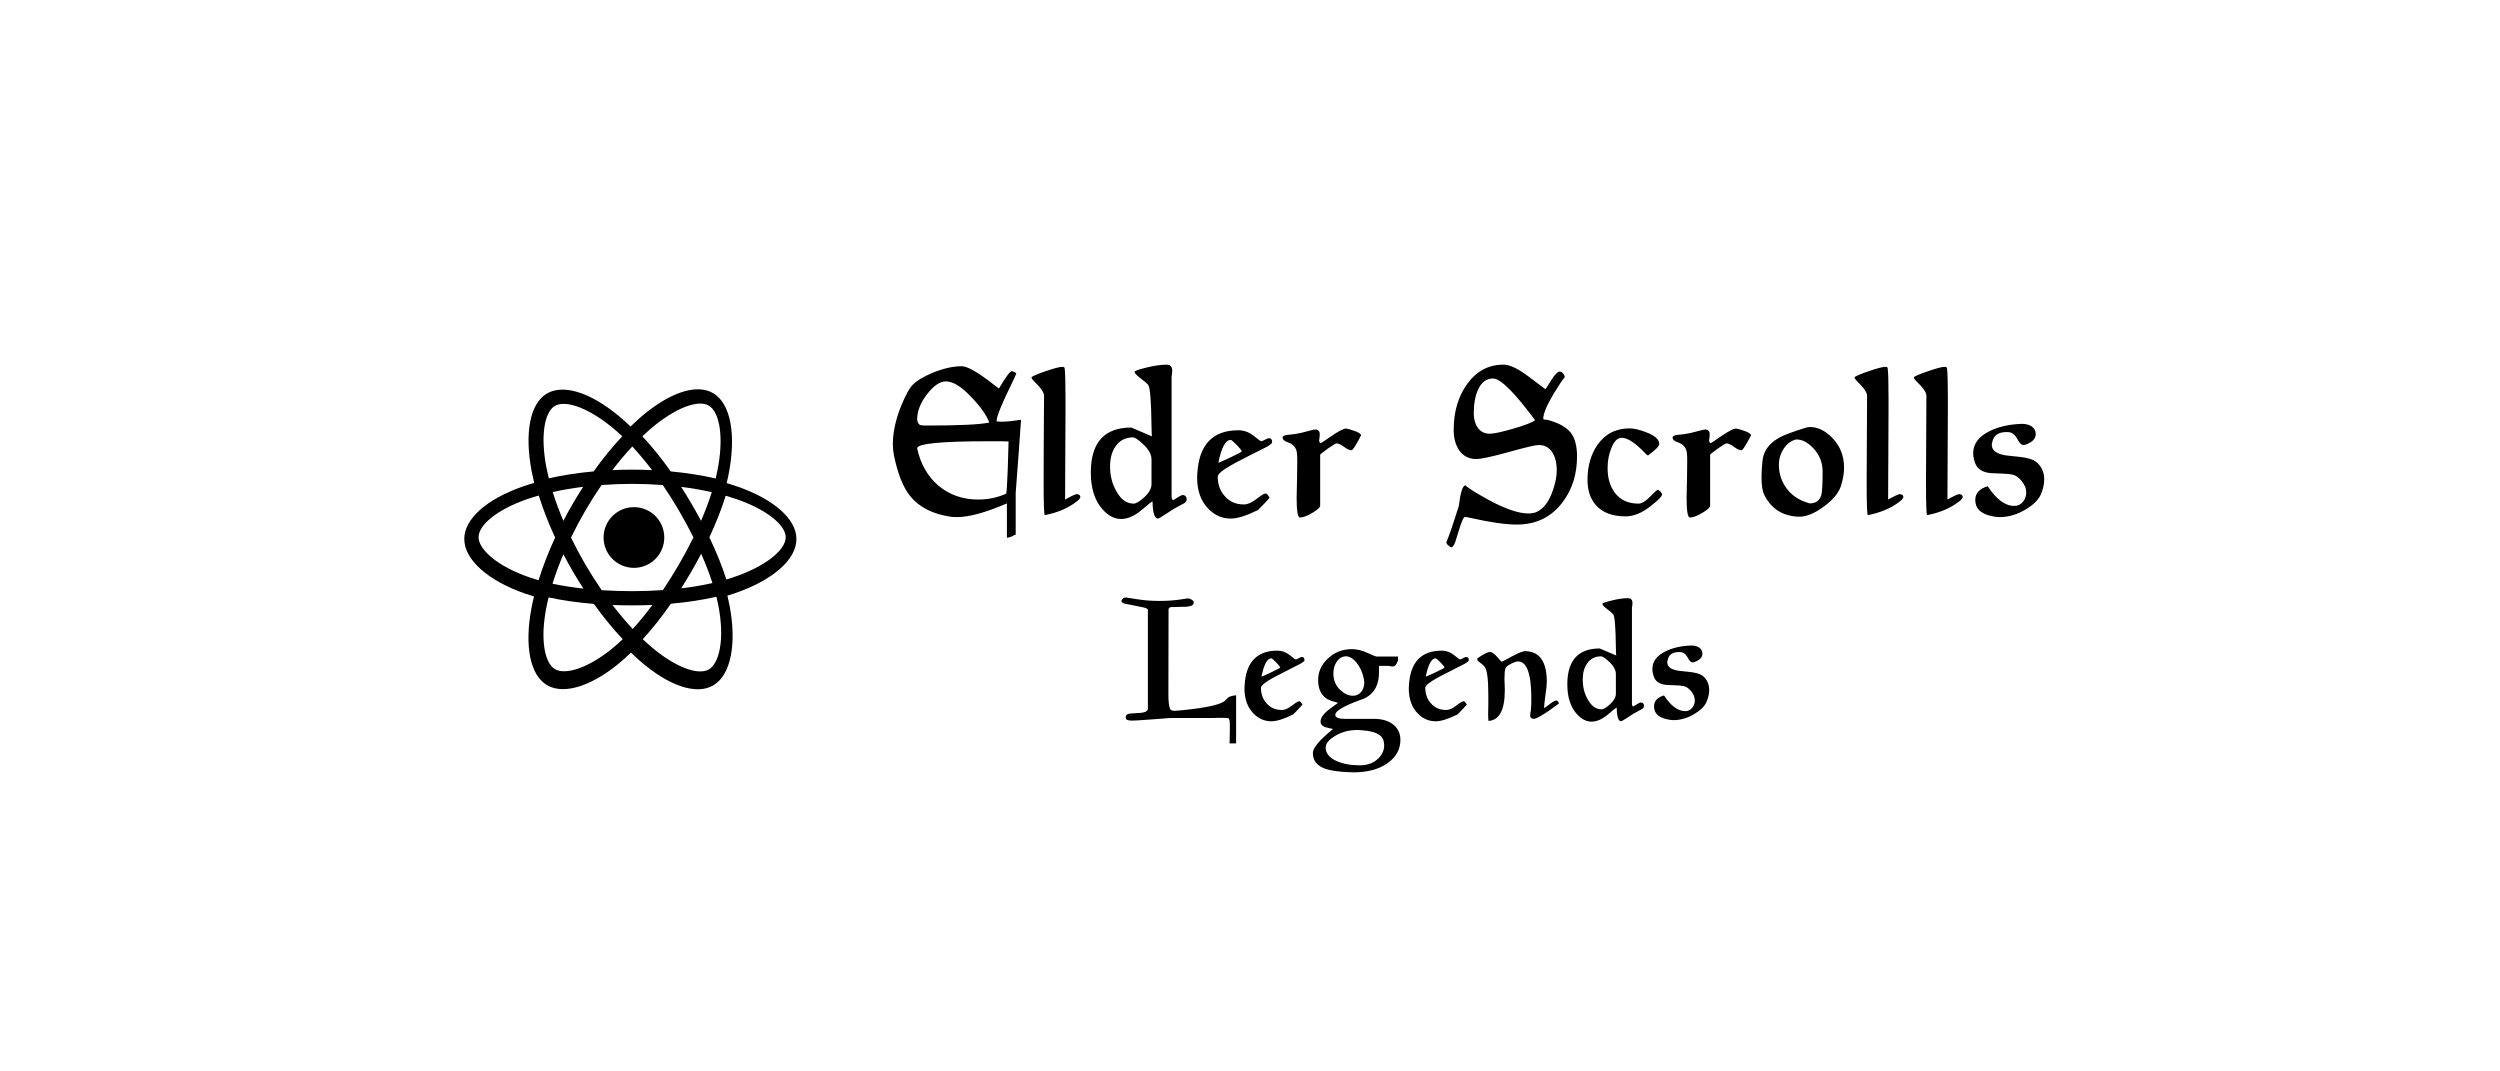 <?xml version="1.0" encoding="UTF-8"?>
<svg width="700px" height="300px" viewBox="0 0 700 300" version="1.1" xmlns="http://www.w3.org/2000/svg" xmlns:xlink="http://www.w3.org/1999/xlink">
    <!-- Generator: Sketch 64 (93537) - https://sketch.com -->
    <title>card-logo</title>
    <desc>Created with Sketch.</desc>
    <g id="card-logo" stroke="none" stroke-width="1" fill="none" fill-rule="evenodd">
        <rect fill="#FFFFFF" x="0" y="0" width="700" height="300"></rect>
        <g id="elder-scrolls-legends" transform="translate(124, 102)" fill-rule="nonzero">
            <g id="react-icon" transform="translate(0, 1)">
                <path d="M0,47.329 C0,55.309 7.742,62.758 19.95,66.957 C17.513,79.307 19.514,89.261 26.197,93.139 C33.067,97.126 43.3,94.367 53.013,85.822 C62.481,94.022 72.051,97.249 78.728,93.359 C85.591,89.361 87.678,78.732 85.173,65.997 C97.888,61.766 105,55.415 105,47.329 C105,39.535 97.243,32.792 85.2,28.619 C87.897,15.357 85.611,5.645 78.651,1.607 C71.942,-2.287 62.262,1.106 52.654,9.52 C42.659,0.591 33.074,-2.136 26.123,1.914 C19.42,5.819 17.506,15.954 19.952,28.532 C8.155,32.67 0,39.567 0,47.329 Z" id="Path" fill="#FFFFFF"></path>
                <path d="M82.465,33.226 C81.475,32.881 80.477,32.561 79.471,32.267 C79.638,31.579 79.792,30.889 79.933,30.195 C82.2,19.026 80.719,10.031 75.659,7.069 C70.807,4.229 62.872,7.19 54.859,14.269 C54.069,14.968 53.297,15.688 52.543,16.426 C52.039,15.935 51.525,15.454 51.002,14.982 C42.604,7.411 34.186,4.22 29.131,7.191 C24.284,10.039 22.849,18.498 24.888,29.081 C25.092,30.129 25.321,31.173 25.576,32.208 C24.419,32.54 23.271,32.906 22.134,33.307 C12.289,36.794 6,42.254 6,47.92 C6,53.772 12.75,59.641 23.006,63.199 C23.838,63.486 24.676,63.753 25.52,63.997 C25.246,65.114 25.002,66.238 24.79,67.368 C22.845,77.768 24.364,86.025 29.198,88.856 C34.19,91.778 42.571,88.775 50.731,81.533 C51.393,80.945 52.04,80.339 52.672,79.718 C53.488,80.517 54.326,81.294 55.185,82.046 C63.09,88.951 70.896,91.739 75.725,88.9 C80.715,85.97 82.335,77.098 80.23,66.305 C80.064,65.459 79.879,64.618 79.673,63.781 C80.252,63.609 80.828,63.426 81.402,63.234 C92.063,59.647 99,53.85 99,47.92 C99,42.235 92.509,36.737 82.465,33.227 L82.465,33.226 Z" id="Path" fill="#000000"></path>
                <path d="M80.96,58.763 C80.445,58.931 79.918,59.094 79.381,59.252 C78.19,55.516 76.584,51.545 74.619,47.441 C76.494,43.434 78.038,39.514 79.195,35.802 C80.157,36.078 81.091,36.37 81.991,36.677 C90.693,39.648 96,44.04 96,47.421 C96,51.025 90.268,55.705 80.96,58.763 Z M77.098,66.35 C78.038,71.063 78.173,75.324 77.55,78.655 C76.988,81.648 75.863,83.644 74.471,84.442 C71.507,86.143 65.17,83.932 58.336,78.102 C57.528,77.411 56.739,76.698 55.97,75.963 C58.621,73.091 61.268,69.75 63.852,66.042 C68.399,65.641 72.694,64.987 76.589,64.094 C76.78,64.863 76.95,65.614 77.098,66.35 L77.098,66.35 Z M38.042,84.148 C35.146,85.162 32.84,85.191 31.446,84.394 C28.48,82.698 27.248,76.15 28.929,67.368 C29.129,66.329 29.358,65.297 29.615,64.271 C33.467,65.117 37.73,65.725 42.288,66.091 C44.889,69.721 47.614,73.056 50.36,75.978 C49.776,76.539 49.179,77.084 48.568,77.614 C44.919,80.777 41.263,83.019 38.042,84.148 Z M24.477,58.74 C19.892,57.186 16.105,55.167 13.51,52.963 C11.178,50.983 10,49.017 10,47.421 C10,44.027 15.105,39.696 23.619,36.754 C24.688,36.386 25.767,36.049 26.856,35.743 C28.032,39.538 29.576,43.506 31.439,47.519 C29.553,51.591 27.986,55.622 26.798,59.461 C26.019,59.24 25.245,58.999 24.477,58.74 L24.477,58.74 Z M29.024,28.055 C27.257,19.1 28.431,12.344 31.383,10.649 C34.53,8.844 41.486,11.418 48.818,17.873 C49.287,18.286 49.757,18.717 50.229,19.165 C47.498,22.072 44.797,25.385 42.219,28.992 C37.796,29.4 33.563,30.053 29.67,30.927 C29.431,29.975 29.215,29.017 29.024,28.054 L29.024,28.055 Z M69.586,37.985 C68.666,36.41 67.713,34.856 66.726,33.322 C69.728,33.698 72.602,34.196 75.301,34.807 C74.434,37.532 73.43,40.212 72.291,42.836 C71.422,41.201 70.52,39.584 69.586,37.985 L69.586,37.985 Z M53.044,22.011 C54.898,24.002 56.753,26.224 58.579,28.634 C54.876,28.461 51.167,28.46 47.465,28.632 C49.214,26.335 51.077,24.126 53.044,22.011 L53.044,22.011 Z M36.397,38.012 C35.475,39.598 34.59,41.206 33.744,42.833 C32.616,40.194 31.619,37.501 30.756,34.765 C33.573,34.147 36.417,33.663 39.28,33.315 C38.283,34.858 37.322,36.424 36.399,38.012 L36.397,38.012 Z M39.366,61.813 C36.286,61.472 33.383,61.01 30.7,60.431 C31.58,57.639 32.597,54.893 33.748,52.201 C35.466,55.492 37.341,58.699 39.366,61.813 L39.366,61.813 Z M53.156,73.114 C51.161,70.97 49.273,68.729 47.499,66.401 C49.3,66.47 51.134,66.506 53,66.506 C54.917,66.506 56.812,66.464 58.676,66.381 C56.846,68.849 54.996,71.105 53.157,73.113 L53.156,73.114 Z M72.329,52.057 C73.586,54.897 74.645,57.646 75.486,60.258 C72.59,60.904 69.662,61.399 66.715,61.741 C67.709,60.179 68.672,58.597 69.603,56.997 C70.548,55.371 71.457,53.724 72.329,52.057 L72.329,52.057 Z M66.121,55.007 C64.697,57.46 63.193,59.867 61.612,62.224 C58.821,62.422 55.938,62.524 53,62.524 C50.16,62.526 47.32,62.437 44.486,62.257 C41.247,57.566 38.37,52.639 35.878,47.517 C37.116,44.962 38.451,42.455 39.879,40.001 L39.879,40.002 C41.306,37.546 42.827,35.146 44.438,32.805 C50.144,32.379 55.873,32.38 61.579,32.808 C63.174,35.145 64.685,37.538 66.11,39.981 C67.542,42.43 68.894,44.924 70.163,47.461 C68.907,50.024 67.559,52.541 66.122,55.008 L66.121,55.007 Z M74.41,10.533 C77.559,12.334 78.784,19.594 76.805,29.115 C76.676,29.736 76.535,30.354 76.383,30.969 C72.482,30.076 68.245,29.412 63.81,28.999 C61.225,25.352 58.548,22.034 55.861,19.164 C56.565,18.49 57.286,17.834 58.022,17.197 C64.966,11.207 71.454,8.842 74.411,10.533 L74.41,10.533 Z" id="Shape" fill="#FFFFFF"></path>
                <path d="M53.5,39 C58.194,39 62,42.806 62,47.499 C62,52.194 58.194,56 53.5,56 C48.806,56 45,52.194 45,47.499 C45,42.805 48.806,39 53.5,39" id="Path" fill="#000000"></path>
            </g>
            <path d="M222.109,106.148 L222.109,92.672 C220.797,92.797 219.938,93.117 219.531,93.633 L219.531,93.633 L219.32,93.867 C219.039,94.148 218.852,94.32 218.758,94.383 C217.352,95.383 213.492,96.203 207.18,96.844 C205.93,96.969 205.195,97.031 204.977,97.031 C204.242,97.031 203.797,96.859 203.641,96.516 C203.312,95.766 203.148,94.414 203.148,92.461 L203.148,92.461 L203.195,68.578 C203.258,68.25 203.484,68.055 203.875,67.992 C205.25,67.93 206.383,67.898 207.273,67.898 L207.273,67.898 L208.047,67.898 C209.516,67.805 210.25,67.422 210.25,66.75 C210.25,66.484 210.109,66.242 209.828,66.023 C209.406,65.711 208.977,65.555 208.539,65.555 C208.477,65.555 207.625,65.68 205.984,65.93 C204.359,66.148 202.539,66.258 200.523,66.258 C198.414,66.258 196.383,66.102 194.43,65.789 C192.414,65.461 191.367,65.297 191.289,65.297 C190.914,65.297 190.633,65.383 190.445,65.555 C190.148,65.867 190,66.102 190,66.258 C190,66.586 190.305,66.844 190.914,67.031 C191.648,67.156 192.227,67.266 192.648,67.359 C194.367,67.719 195.547,67.961 196.188,68.086 C196.797,68.211 197.203,68.406 197.406,68.672 L197.406,68.672 L197.406,96.562 C197.297,97 196.922,97.297 196.281,97.453 C195.938,97.562 195.305,97.633 194.383,97.664 C193.258,97.727 192.562,97.773 192.297,97.805 C191.562,97.93 191.195,98.25 191.195,98.766 C191.195,98.859 191.227,99.031 191.289,99.281 C191.43,99.609 192.008,99.773 193.023,99.773 C193.117,99.773 193.773,99.742 194.992,99.68 C197.273,99.539 198.711,99.438 199.305,99.375 L199.305,99.375 L203.594,99.047 L215.432,99.046 C215.784,99.043 216.268,99.027 216.883,99 L216.883,99 L218.477,99 C219.273,99 219.766,99.031 219.953,99.094 C220.219,99.312 220.352,99.859 220.352,100.734 L220.352,100.734 L220.352,102.75 C220.305,103.891 220.281,105.023 220.281,106.148 L220.281,106.148 L222.109,106.148 Z M232,99.961 C233.469,99.961 235.5,99.32 238.094,98.039 C239.312,96.82 240.18,95.906 240.695,95.297 C240.336,94.656 240.031,94.336 239.781,94.336 C239.484,94.336 238.809,94.746 237.754,95.566 C236.699,96.387 235.758,96.797 234.93,96.797 C233.102,96.797 231.656,96.156 230.594,94.875 C229.578,93.719 229.07,92.281 229.07,90.562 C229.07,89.953 230.289,88.977 232.727,87.633 C235.414,86.227 237.414,85.203 238.727,84.562 C239.227,84.297 239.672,84.07 240.062,83.883 C240.859,83.43 241.258,83.094 241.258,82.875 C241.258,82.266 241.016,81.961 240.531,81.961 C240.344,81.961 240.043,82.074 239.629,82.301 C239.215,82.527 238.961,82.641 238.867,82.641 C238.664,82.641 238.102,82.25 237.18,81.469 C236.117,80.609 234.953,80.18 233.688,80.18 C227.953,80.18 224.891,83.383 224.5,89.789 C224.469,90.336 224.453,90.656 224.453,90.75 C224.453,93.719 225.289,96.055 226.961,97.758 C228.367,99.227 230.047,99.961 232,99.961 Z M229.211,87.469 C229.883,84.047 230.812,82.336 232,82.336 C232.125,82.336 232.57,82.719 233.336,83.484 C234.07,84.234 234.438,84.703 234.438,84.891 C234.438,85.016 233.719,85.414 232.281,86.086 C230.969,86.727 229.945,87.188 229.211,87.469 Z M254.969,114.258 C258.906,114.258 262.094,113.398 264.531,111.68 C266.922,109.977 268.117,107.797 268.117,105.141 C268.117,103.516 267.539,102.172 266.383,101.109 C265.039,99.891 263.141,99.281 260.688,99.281 L260.688,99.281 L252.531,99.281 C250.766,99.281 249.883,98.898 249.883,98.133 C249.883,97.086 252.156,95.727 256.703,94.055 L256.703,94.055 L257.758,93.68 C258.008,93.586 258.195,93.5 258.32,93.422 C260.852,92.078 262.117,89.695 262.117,86.273 L262.117,86.273 L262.117,84.445 L264.859,84.445 C265.312,84.555 265.664,84.609 265.914,84.609 C266.367,84.609 266.703,84.414 266.922,84.023 C266.953,84.023 267.125,83.672 267.438,82.969 L267.438,82.969 L267.438,81.82 L261.344,81.82 C261.188,81.82 260.375,81.484 258.906,80.812 C257.375,80.109 255.922,79.758 254.547,79.758 C251.922,79.758 249.695,80.617 247.867,82.336 C246.008,84.039 245.078,86.07 245.078,88.43 C245.078,90.93 245.945,92.711 247.68,93.773 C248.414,94.148 249.18,94.422 249.977,94.594 C250.227,94.688 250.453,94.75 250.656,94.781 L250.656,94.781 L248.195,96.609 C246.57,97.844 245.758,98.992 245.758,100.055 C245.758,100.758 246.188,101.273 247.047,101.602 C247.781,101.789 248.516,101.961 249.25,102.117 C245.484,105.164 243.602,107.406 243.602,108.844 C243.602,110.953 244.75,112.422 247.047,113.25 C248.484,113.766 250.711,114.086 253.727,114.211 C254.492,114.242 254.906,114.258 254.969,114.258 Z M254.828,92.812 C253.641,92.812 252.5,92.312 251.406,91.312 C250.031,90.094 249.344,88.5 249.344,86.531 C249.344,85.281 249.664,84.188 250.305,83.25 C250.977,82.266 251.844,81.773 252.906,81.773 C253.859,81.773 254.82,82.344 255.789,83.484 C256.773,84.672 257.461,86.164 257.852,87.961 C257.945,88.414 257.992,88.797 257.992,89.109 C257.992,90.172 257.703,91.055 257.125,91.758 C256.516,92.461 255.75,92.812 254.828,92.812 Z M256.75,112.289 C254.188,112.289 252.023,111.891 250.258,111.094 C248.211,110.172 247.188,108.906 247.188,107.297 C247.188,106.219 248.023,105.164 249.695,104.133 C251.539,102.977 253.664,102.398 256.07,102.398 C256.133,102.398 256.453,102.414 257.031,102.445 C259.656,102.617 261.461,103.117 262.445,103.945 C263.195,104.555 263.57,105.469 263.57,106.688 C263.57,108.031 263.039,109.242 261.977,110.32 C260.664,111.633 258.922,112.289 256.75,112.289 Z M278.008,99.961 C279.477,99.961 281.508,99.32 284.102,98.039 C285.32,96.82 286.188,95.906 286.703,95.297 C286.344,94.656 286.039,94.336 285.789,94.336 C285.492,94.336 284.816,94.746 283.762,95.566 C282.707,96.387 281.766,96.797 280.938,96.797 C279.109,96.797 277.664,96.156 276.602,94.875 C275.586,93.719 275.078,92.281 275.078,90.562 C275.078,89.953 276.297,88.977 278.734,87.633 C281.422,86.227 283.422,85.203 284.734,84.562 C285.234,84.297 285.68,84.07 286.07,83.883 C286.867,83.43 287.266,83.094 287.266,82.875 C287.266,82.266 287.023,81.961 286.539,81.961 C286.352,81.961 286.051,82.074 285.637,82.301 C285.223,82.527 284.969,82.641 284.875,82.641 C284.672,82.641 284.109,82.25 283.188,81.469 C282.125,80.609 280.961,80.18 279.695,80.18 C273.961,80.18 270.898,83.383 270.508,89.789 C270.477,90.336 270.461,90.656 270.461,90.75 C270.461,93.719 271.297,96.055 272.969,97.758 C274.375,99.227 276.055,99.961 278.008,99.961 Z M275.219,87.469 C275.891,84.047 276.82,82.336 278.008,82.336 C278.133,82.336 278.578,82.719 279.344,83.484 C280.078,84.234 280.445,84.703 280.445,84.891 C280.445,85.016 279.727,85.414 278.289,86.086 C276.977,86.727 275.953,87.188 275.219,87.469 Z M292.773,99.867 C295.82,99.648 297.344,96.797 297.344,91.312 C297.344,90.781 297.328,90.156 297.297,89.438 C297.266,88.734 297.25,88.336 297.25,88.242 C297.25,86.711 297.328,85.719 297.484,85.266 C297.609,84.859 297.961,84.492 298.539,84.164 C299.633,83.523 300.469,83.203 301.047,83.203 C303.531,83.203 304.773,86.695 304.773,93.68 C304.773,94.539 304.742,95.5 304.68,96.562 C304.68,96.75 304.633,97.047 304.539,97.453 C304.477,97.844 304.445,98.148 304.445,98.367 C304.445,98.977 304.828,99.281 305.594,99.281 C306.266,99.156 307.625,98.406 309.672,97.031 C310.5,96.453 311.445,95.766 312.508,94.969 C312.352,94.422 312.094,94.148 311.734,94.148 C311.391,94.148 310.781,94.484 309.906,95.156 C309.047,95.859 308.523,96.211 308.336,96.211 C308.336,95.773 308.461,94.609 308.711,92.719 C308.977,90.922 309.109,89.625 309.109,88.828 C309.078,83.156 307.023,80.32 302.945,80.32 C302.148,80.414 300.844,80.961 299.031,81.961 C298.125,82.445 297.289,82.891 296.523,83.297 C296.367,83.266 295.938,82.82 295.234,81.961 C294.531,81.133 293.875,80.656 293.266,80.531 C292.594,80.531 291.375,81.148 289.609,82.383 C289.609,82.836 289.836,83.188 290.289,83.438 C290.758,83.734 291.219,84.141 291.672,84.656 C292.375,85.484 292.727,88.086 292.727,92.461 L292.727,92.461 L292.727,95.344 C292.695,96.562 292.68,97.398 292.68,97.852 C292.68,98.742 292.711,99.414 292.773,99.867 Z M321.625,100.055 C323.125,100.055 324.68,99.367 326.289,97.992 C327.664,96.805 328.461,96.18 328.68,96.117 C328.711,98.68 329.125,99.961 329.922,99.961 C330.047,99.961 330.672,99.594 331.797,98.859 L331.797,98.859 L332.898,98.133 L333.438,97.805 C334.328,97.289 334.969,96.938 335.359,96.75 C336,96.453 336.32,96.117 336.32,95.742 C336.32,95.039 336,94.688 335.359,94.688 C335.188,94.688 334.5,95.07 333.297,95.836 C333.062,95.742 332.945,95.469 332.945,95.016 L332.945,95.016 L332.945,68.18 C332.945,68.086 332.977,67.883 333.039,67.57 C333.07,67.273 333.086,67.031 333.086,66.844 C333.086,65.938 332.656,65.484 331.797,65.484 C330.547,65.484 329.008,65.711 327.18,66.164 C325.492,66.586 324.648,66.891 324.648,67.078 C324.648,67.375 325.094,67.859 325.984,68.531 C326.891,69.203 327.469,69.711 327.719,70.055 C328.141,70.633 328.383,73.719 328.445,79.312 C328.477,80.75 328.508,81.492 328.539,81.539 L328.539,81.539 L323.922,79.57 C318,79.57 314.977,82.797 314.852,89.25 L314.852,89.25 L314.852,89.648 C314.852,93.102 315.688,95.805 317.359,97.758 C318.672,99.289 320.094,100.055 321.625,100.055 Z M324.414,96.609 C322.898,96.609 321.633,95.711 320.617,93.914 C319.648,92.273 319.164,90.398 319.164,88.289 C319.164,86.445 319.57,84.945 320.383,83.789 C321.305,82.445 322.617,81.773 324.32,81.773 C324.727,81.773 325.461,82.266 326.523,83.25 C327.805,84.438 328.445,85.594 328.445,86.719 L328.445,86.719 L328.445,92.273 C328.445,93.211 327.898,94.188 326.805,95.203 C325.789,96.141 324.992,96.609 324.414,96.609 Z M344.594,99.633 C346.578,99.633 348.531,99.055 350.453,97.898 C352.219,96.836 353.359,95.68 353.875,94.43 C354.344,93.289 354.578,92.203 354.578,91.172 C354.578,89.922 354.211,88.852 353.477,87.961 C353.008,87.383 352.484,86.984 351.906,86.766 C351.141,86.469 350.164,86.258 348.977,86.133 C347.945,86.008 346.938,85.898 345.953,85.805 C343.875,85.477 342.836,84.688 342.836,83.438 C342.836,83.25 342.867,83.062 342.93,82.875 C343.211,81.344 344.281,80.578 346.141,80.578 C346.5,80.578 346.789,80.609 347.008,80.672 C347.617,80.828 348.164,81.367 348.648,82.289 C349.055,83.086 349.5,83.484 349.984,83.484 C350.203,83.484 350.57,83.359 351.086,83.109 C352.148,82.594 352.68,81.891 352.68,81 C352.68,80.328 352.375,79.766 351.766,79.312 C351.188,78.938 350.5,78.75 349.703,78.75 L349.703,78.75 L349.305,78.75 C346.555,78.875 344.203,79.43 342.25,80.414 C339.859,81.633 338.664,83.266 338.664,85.312 C338.664,86.078 338.836,86.883 339.18,87.727 C339.695,88.945 340.867,89.633 342.695,89.789 C342.977,89.82 343.789,89.852 345.133,89.883 C346.117,89.914 346.914,89.992 347.523,90.117 C348.164,90.273 348.805,90.719 349.445,91.453 C350.18,92.328 350.547,93.211 350.547,94.102 C350.547,94.898 350.312,95.586 349.844,96.164 C349.328,96.805 348.672,97.125 347.875,97.125 C345.828,97.125 343.844,95.656 341.922,92.719 C340.062,93.266 339.133,94.289 339.133,95.789 C339.133,97.648 340.305,98.844 342.648,99.375 C343.352,99.547 344,99.633 344.594,99.633 Z" id="Legends" fill="#000000"></path>
            <path d="M157.934,48.592 C158.695,48.436 159.174,48.299 159.369,48.182 L159.369,48.182 L159.779,47.947 C159.896,47.869 160.102,47.791 160.395,47.713 L160.395,47.713 L160.395,35.98 C160.405,35.696 160.659,32.321 161.156,25.857 C161.645,19.295 161.889,15.857 161.889,15.545 C159.564,15.896 157.787,16.072 156.557,16.072 C155.541,16.072 155.033,16.014 155.033,15.896 C155.033,14.666 156.498,11.062 159.428,5.086 C160.072,3.816 160.453,2.938 160.57,2.449 C160.316,2.332 160.17,2.273 160.131,2.273 C159.74,2.039 159.467,1.922 159.311,1.922 C158.822,1.922 157.621,3.543 155.707,6.785 C155.473,6.629 155.014,6.287 154.33,5.76 C149.916,2.283 146.898,0.545 145.277,0.545 C142.836,0.545 140.111,1.16 137.104,2.391 C134.545,3.484 132.729,4.568 131.654,5.643 C130.639,6.639 129.496,8.719 128.227,11.883 C126.742,15.672 126,19.148 126,22.312 C126,23.406 126.098,24.451 126.293,25.447 C127.348,30.604 128.852,34.402 130.805,36.844 C133.363,40.047 137.26,42.01 142.494,42.732 C142.787,42.771 143.266,42.791 143.93,42.791 C147.348,42.791 152.016,41.512 157.934,38.953 L157.934,38.953 L157.934,48.592 Z M135.229,17.156 C134.35,17.156 133.773,17.078 133.5,16.922 C133.148,16.727 132.914,16.248 132.797,15.486 C132.797,13.123 133.734,10.74 135.609,8.338 C137.406,6.014 139.125,4.832 140.766,4.793 L140.766,4.793 L140.883,4.793 C142.875,4.793 145.258,6.277 148.031,9.246 C150.551,11.883 152.211,14.236 153.012,16.307 C150.492,16.873 144.564,17.156 135.229,17.156 Z M149.877,37.869 C145.639,37.869 141.977,36.609 138.891,34.09 C135.785,31.492 133.754,27.967 132.797,23.514 C132.875,22.205 139.535,21.551 152.777,21.551 L152.777,21.551 L156.293,21.551 C157.582,21.59 158.285,21.609 158.402,21.609 C158.285,24.637 158.207,27.234 158.168,29.402 C158.012,33.484 157.865,35.76 157.729,36.229 C155.307,37.322 152.689,37.869 149.877,37.869 Z M168.539,42.234 C172.133,41.551 175.15,40.252 177.592,38.338 C178.197,37.85 178.5,37.449 178.5,37.137 C178.5,36.707 178.178,36.443 177.533,36.346 C177.162,36.346 176.059,36.854 174.223,37.869 L174.223,37.869 L174.34,12.85 L174.34,9.341 C174.335,4.927 174.257,2.19 174.105,1.131 C174.105,0.857 173.881,0.721 173.432,0.721 C172.689,0.721 171.215,1.102 169.008,1.863 C166.84,2.586 165.443,3.162 164.818,3.592 C164.818,3.885 165.033,4.246 165.463,4.676 C167.377,6.512 168.334,7.889 168.334,8.807 C168.256,19.021 168.217,27.166 168.217,33.24 L168.217,33.631 C168.222,39.176 168.329,42.044 168.539,42.234 Z M189.896,43.318 C191.771,43.318 193.715,42.459 195.727,40.74 C197.445,39.256 198.441,38.475 198.715,38.396 C198.754,41.6 199.271,43.201 200.268,43.201 C200.424,43.201 201.205,42.742 202.611,41.824 L202.611,41.824 L203.988,40.916 L204.662,40.506 C205.775,39.861 206.576,39.422 207.064,39.188 C207.865,38.816 208.266,38.396 208.266,37.928 C208.266,37.049 207.865,36.609 207.064,36.609 C206.85,36.609 205.99,37.088 204.486,38.045 C204.193,37.928 204.047,37.586 204.047,37.02 L204.047,37.02 L204.047,3.475 C204.047,3.357 204.086,3.104 204.164,2.713 C204.203,2.342 204.223,2.039 204.223,1.805 C204.223,0.672 203.686,0.105 202.611,0.105 C201.049,0.105 199.125,0.389 196.84,0.955 C194.73,1.482 193.676,1.863 193.676,2.098 C193.676,2.469 194.232,3.074 195.346,3.914 C196.479,4.754 197.201,5.389 197.514,5.818 C198.041,6.541 198.344,10.398 198.422,17.391 C198.461,19.188 198.5,20.115 198.539,20.174 L198.539,20.174 L192.768,17.713 C185.365,17.713 181.586,21.746 181.43,29.812 L181.43,29.812 L181.43,30.311 C181.43,34.627 182.475,38.006 184.564,40.447 C186.205,42.361 187.982,43.318 189.896,43.318 Z M193.383,39.012 C191.488,39.012 189.906,37.889 188.637,35.643 C187.426,33.592 186.82,31.248 186.82,28.611 C186.82,26.307 187.328,24.432 188.344,22.986 C189.496,21.307 191.137,20.467 193.266,20.467 C193.773,20.467 194.691,21.082 196.02,22.312 C197.621,23.797 198.422,25.242 198.422,26.648 L198.422,26.648 L198.422,33.592 C198.422,34.764 197.738,35.984 196.371,37.254 C195.102,38.426 194.105,39.012 193.383,39.012 Z M220.629,43.201 C222.465,43.201 225.004,42.4 228.246,40.799 C229.77,39.275 230.854,38.133 231.498,37.371 C231.049,36.57 230.668,36.17 230.355,36.17 C229.984,36.17 229.14,36.683 227.821,37.708 C226.503,38.733 225.326,39.246 224.291,39.246 C222.006,39.246 220.199,38.445 218.871,36.844 C217.602,35.398 216.967,33.602 216.967,31.453 C216.967,30.691 218.49,29.471 221.537,27.791 C224.896,26.033 227.396,24.754 229.037,23.953 C229.662,23.621 230.219,23.338 230.707,23.104 C231.703,22.537 232.201,22.117 232.201,21.844 C232.201,21.082 231.898,20.701 231.293,20.701 C231.059,20.701 230.683,20.843 230.165,21.126 C229.647,21.409 229.33,21.551 229.213,21.551 C228.959,21.551 228.256,21.062 227.104,20.086 C225.775,19.012 224.32,18.475 222.738,18.475 C215.57,18.475 211.742,22.479 211.254,30.486 C211.215,31.17 211.195,31.57 211.195,31.688 C211.195,35.398 212.24,38.318 214.33,40.447 C216.088,42.283 218.188,43.201 220.629,43.201 Z M217.143,27.586 C217.982,23.309 219.145,21.17 220.629,21.17 C220.785,21.17 221.342,21.648 222.299,22.605 C223.217,23.543 223.676,24.129 223.676,24.363 C223.676,24.52 222.777,25.018 220.98,25.857 C219.34,26.658 218.061,27.234 217.143,27.586 Z M239.936,42.908 C240.854,42.908 242.035,42.469 243.48,41.59 C244.809,40.789 245.531,40.164 245.648,39.715 L245.648,39.715 L245.648,25.33 C245.648,25.213 246.352,24.646 247.758,23.631 C249.105,22.674 249.945,22.176 250.277,22.137 C250.902,22.215 251.635,22.576 252.475,23.221 C253.236,23.787 253.9,24.07 254.467,24.07 C254.701,24.031 255.219,23.309 256.02,21.902 C256.352,21.336 256.713,20.652 257.104,19.852 C256.986,19.422 256.303,19.002 255.053,18.592 C253.979,18.201 253.227,18.006 252.797,18.006 C252.191,18.006 250.863,18.699 248.812,20.086 C246.898,21.414 245.902,22.078 245.824,22.078 C245.512,21.961 245.355,21.717 245.355,21.346 C245.355,21.189 245.395,20.896 245.473,20.467 C245.512,20.057 245.531,19.754 245.531,19.559 C245.531,18.836 245.17,18.396 244.447,18.24 C244.115,18.24 243.451,18.377 242.455,18.65 C240.893,19.1 239.535,19.402 238.383,19.559 C237.387,19.676 236.684,19.754 236.273,19.793 C235.551,19.91 235.17,20.135 235.131,20.467 C235.131,21.053 235.57,21.492 236.449,21.785 C238.012,22.293 238.9,23.25 239.115,24.656 C239.193,25.184 239.232,26.004 239.232,27.117 C239.232,27.996 239.213,29.637 239.174,32.039 C239.096,34.441 239.057,36.219 239.057,37.371 C239.057,40.945 239.35,42.791 239.936,42.908 Z M282.416,51.229 C282.748,51.229 283.109,50.711 283.5,49.676 C283.91,48.445 284.213,47.469 284.408,46.746 C285.209,44.07 285.805,42.732 286.195,42.732 C286.352,42.732 286.977,42.85 288.07,43.084 C293.383,44.275 297.562,44.871 300.609,44.871 L300.609,44.871 L301.195,44.871 C306.391,44.754 310.512,42.654 313.559,38.572 C316.234,35.018 317.572,30.76 317.572,25.799 C317.572,22.83 316.957,20.574 315.727,19.031 C314.438,17.508 312.279,16.346 309.252,15.545 C308.49,15.545 308.109,15.447 308.109,15.252 C308.109,13.846 309.086,11.502 311.039,8.221 C312.602,5.662 313.627,4.139 314.115,3.65 C314.115,3.221 313.949,2.84 313.617,2.508 C313.305,2.195 312.982,2.039 312.65,2.039 C312.143,2.039 311.361,2.859 310.307,4.5 C309.311,6.141 308.773,6.961 308.695,6.961 C308.656,6.961 307.162,5.838 304.213,3.592 C301.244,1.326 298.9,0.164 297.182,0.105 L297.182,0.105 L296.947,0.105 C292.787,0.105 289.408,1.912 286.811,5.525 C284.291,9.002 283.031,13.279 283.031,18.357 C283.031,20.643 283.529,22.527 284.525,24.012 C285.678,25.691 287.279,26.531 289.33,26.531 C290.717,26.531 293.793,25.867 298.559,24.539 C303.168,23.25 305.932,22.605 306.85,22.605 C308.451,22.605 309.691,23.25 310.57,24.539 C311.449,25.828 311.889,27.566 311.889,29.754 C311.889,31.355 311.527,33.201 310.805,35.291 C309.77,38.357 308.305,40.35 306.41,41.268 C305.785,41.6 304.945,41.766 303.891,41.766 C301.137,41.766 297.377,40.467 292.611,37.869 C289.135,35.936 287.035,34.617 286.312,33.914 C285.551,33.914 284.936,35.828 284.467,39.656 C282.904,44.656 281.742,48.055 280.98,49.852 C280.98,50.145 281.186,50.447 281.596,50.76 C281.947,51.072 282.221,51.229 282.416,51.229 Z M293.109,19.441 C291.664,19.441 290.541,18.865 289.74,17.713 C289.018,16.658 288.656,15.33 288.656,13.729 C288.656,11.014 289.076,8.758 289.916,6.961 C290.873,4.969 292.25,3.973 294.047,3.973 C296.137,3.973 300.062,7.869 305.824,15.662 C304.984,16.307 302.904,17.107 299.584,18.064 C296.42,18.982 294.262,19.441 293.109,19.441 Z M331.166,42.586 C333.451,42.586 335.814,41.609 338.256,39.656 C340.346,38.016 341.391,36.941 341.391,36.434 C341.391,36.258 341.225,35.994 340.893,35.643 C340.619,35.33 340.365,35.174 340.131,35.174 C339.955,35.174 339.247,35.813 338.007,37.093 C336.767,38.372 335.688,39.012 334.77,39.012 C331.898,39.012 329.701,38.006 328.178,35.994 C326.811,34.197 326.127,31.883 326.127,29.051 C326.127,27 326.488,25.115 327.211,23.396 C327.973,21.521 328.92,20.584 330.053,20.584 C331.693,20.584 333.812,21.941 336.41,24.656 C336.566,24.812 336.723,24.979 336.879,25.154 C337.113,25.389 337.309,25.506 337.465,25.506 C339.555,23.982 340.6,22.918 340.6,22.312 C340.6,21.082 339.418,20.008 337.055,19.09 C335.141,18.328 333.559,17.947 332.309,17.947 C328.441,17.947 325.424,19.5 323.256,22.605 C321.42,25.301 320.502,28.543 320.502,32.332 C320.502,35.262 321.264,37.605 322.787,39.363 C324.623,41.512 327.416,42.586 331.166,42.586 Z M349.125,42.908 C350.043,42.908 351.225,42.469 352.67,41.59 C353.998,40.789 354.721,40.164 354.838,39.715 L354.838,39.715 L354.838,25.33 C354.838,25.213 355.541,24.646 356.947,23.631 C358.295,22.674 359.135,22.176 359.467,22.137 C360.092,22.215 360.824,22.576 361.664,23.221 C362.426,23.787 363.09,24.07 363.656,24.07 C363.891,24.031 364.408,23.309 365.209,21.902 C365.541,21.336 365.902,20.652 366.293,19.852 C366.176,19.422 365.492,19.002 364.242,18.592 C363.168,18.201 362.416,18.006 361.986,18.006 C361.381,18.006 360.053,18.699 358.002,20.086 C356.088,21.414 355.092,22.078 355.014,22.078 C354.701,21.961 354.545,21.717 354.545,21.346 C354.545,21.189 354.584,20.896 354.662,20.467 C354.701,20.057 354.721,19.754 354.721,19.559 C354.721,18.836 354.359,18.396 353.637,18.24 C353.305,18.24 352.641,18.377 351.645,18.65 C350.082,19.1 348.725,19.402 347.572,19.559 C346.576,19.676 345.873,19.754 345.463,19.793 C344.74,19.91 344.359,20.135 344.32,20.467 C344.32,21.053 344.76,21.492 345.639,21.785 C347.201,22.293 348.09,23.25 348.305,24.656 C348.383,25.184 348.422,26.004 348.422,27.117 C348.422,27.996 348.402,29.637 348.363,32.039 C348.285,34.441 348.246,36.219 348.246,37.371 C348.246,40.945 348.539,42.791 349.125,42.908 Z M379.799,42.674 C381.791,42.674 384.027,41.766 386.508,39.949 C389.066,38.113 390.688,36.238 391.371,34.324 C392.016,32.449 392.338,30.652 392.338,28.934 C392.338,25.613 391.215,22.811 388.969,20.525 C387.016,18.553 384.955,17.566 382.787,17.566 C382.396,17.566 381.996,17.635 381.586,17.771 C377.914,18.885 375.355,19.861 373.91,20.701 C371.195,22.303 369.721,24.441 369.486,27.117 C369.311,28.875 369.223,30.379 369.223,31.629 C369.223,33.895 369.486,35.555 370.014,36.609 C371.967,40.477 375.15,42.498 379.564,42.674 L379.564,42.674 L379.799,42.674 Z M382.729,38.953 C379.604,38.113 377.289,36.492 375.785,34.09 C374.652,32.293 374.086,30.291 374.086,28.084 C374.086,26.639 374.447,25.301 375.17,24.07 C375.932,22.703 376.977,21.756 378.305,21.229 C378.539,21.111 378.793,21.053 379.066,21.053 C380.629,21.053 382.191,21.873 383.754,23.514 C385.473,25.389 386.332,27.547 386.332,29.988 C386.332,33.484 386.215,35.672 385.98,36.551 C385.531,38.152 384.447,38.953 382.729,38.953 Z M398.988,42.234 C402.582,41.551 405.6,40.252 408.041,38.338 C408.646,37.85 408.949,37.449 408.949,37.137 C408.949,36.707 408.627,36.443 407.982,36.346 C407.611,36.346 406.508,36.854 404.672,37.869 L404.672,37.869 L404.789,12.85 L404.789,9.773 C404.789,5.105 404.711,2.225 404.555,1.131 C404.555,0.857 404.33,0.721 403.881,0.721 C403.139,0.721 401.664,1.102 399.457,1.863 C397.289,2.586 395.893,3.162 395.268,3.592 C395.268,3.885 395.482,4.246 395.912,4.676 C397.826,6.512 398.783,7.889 398.783,8.807 C398.712,18.12 398.673,25.713 398.667,31.584 L398.667,34.014 C398.676,39.308 398.783,42.048 398.988,42.234 Z M415.6,42.234 C419.193,41.551 422.211,40.252 424.652,38.338 C425.258,37.85 425.561,37.449 425.561,37.137 C425.561,36.707 425.238,36.443 424.594,36.346 C424.223,36.346 423.119,36.854 421.283,37.869 L421.283,37.869 L421.4,12.85 L421.4,9.341 C421.395,4.927 421.317,2.19 421.166,1.131 C421.166,0.857 420.941,0.721 420.492,0.721 C419.75,0.721 418.275,1.102 416.068,1.863 C413.9,2.586 412.504,3.162 411.879,3.592 C411.879,3.885 412.094,4.246 412.523,4.676 C414.438,6.512 415.395,7.889 415.395,8.807 C415.321,18.421 415.282,26.201 415.278,32.147 L415.278,33.631 C415.282,39.176 415.39,42.044 415.6,42.234 Z M435.902,42.791 C438.383,42.791 440.824,42.068 443.227,40.623 C445.434,39.295 446.859,37.85 447.504,36.287 C448.09,34.861 448.383,33.504 448.383,32.215 C448.383,30.652 447.924,29.314 447.006,28.201 C446.42,27.479 445.766,26.98 445.043,26.707 C444.086,26.336 442.865,26.072 441.381,25.916 C440.092,25.76 438.832,25.623 437.602,25.506 C435.004,25.096 433.705,24.109 433.705,22.547 C433.705,22.312 433.744,22.078 433.822,21.844 C434.174,19.93 435.512,18.973 437.836,18.973 C438.285,18.973 438.646,19.012 438.92,19.09 C439.682,19.285 440.365,19.959 440.971,21.111 C441.479,22.107 442.035,22.605 442.641,22.605 C442.914,22.605 443.373,22.449 444.018,22.137 C445.346,21.492 446.01,20.613 446.01,19.5 C446.01,18.66 445.629,17.957 444.867,17.391 C444.145,16.922 443.285,16.688 442.289,16.688 L442.289,16.688 L441.791,16.688 C438.354,16.844 435.414,17.537 432.973,18.768 C429.984,20.291 428.49,22.332 428.49,24.891 C428.49,25.848 428.705,26.854 429.135,27.908 C429.779,29.432 431.244,30.291 433.529,30.486 C433.881,30.525 434.896,30.564 436.576,30.604 C437.807,30.643 438.803,30.74 439.564,30.896 C440.365,31.092 441.166,31.648 441.967,32.566 C442.885,33.66 443.344,34.764 443.344,35.877 C443.344,36.873 443.051,37.732 442.465,38.455 C441.82,39.256 441,39.656 440.004,39.656 C437.445,39.656 434.965,37.82 432.562,34.148 C430.238,34.832 429.076,36.111 429.076,37.986 C429.076,40.311 430.541,41.805 433.471,42.469 C434.35,42.684 435.16,42.791 435.902,42.791 Z" id="ElderScrolls" fill="#000000"></path>
        </g>
    </g>
</svg>